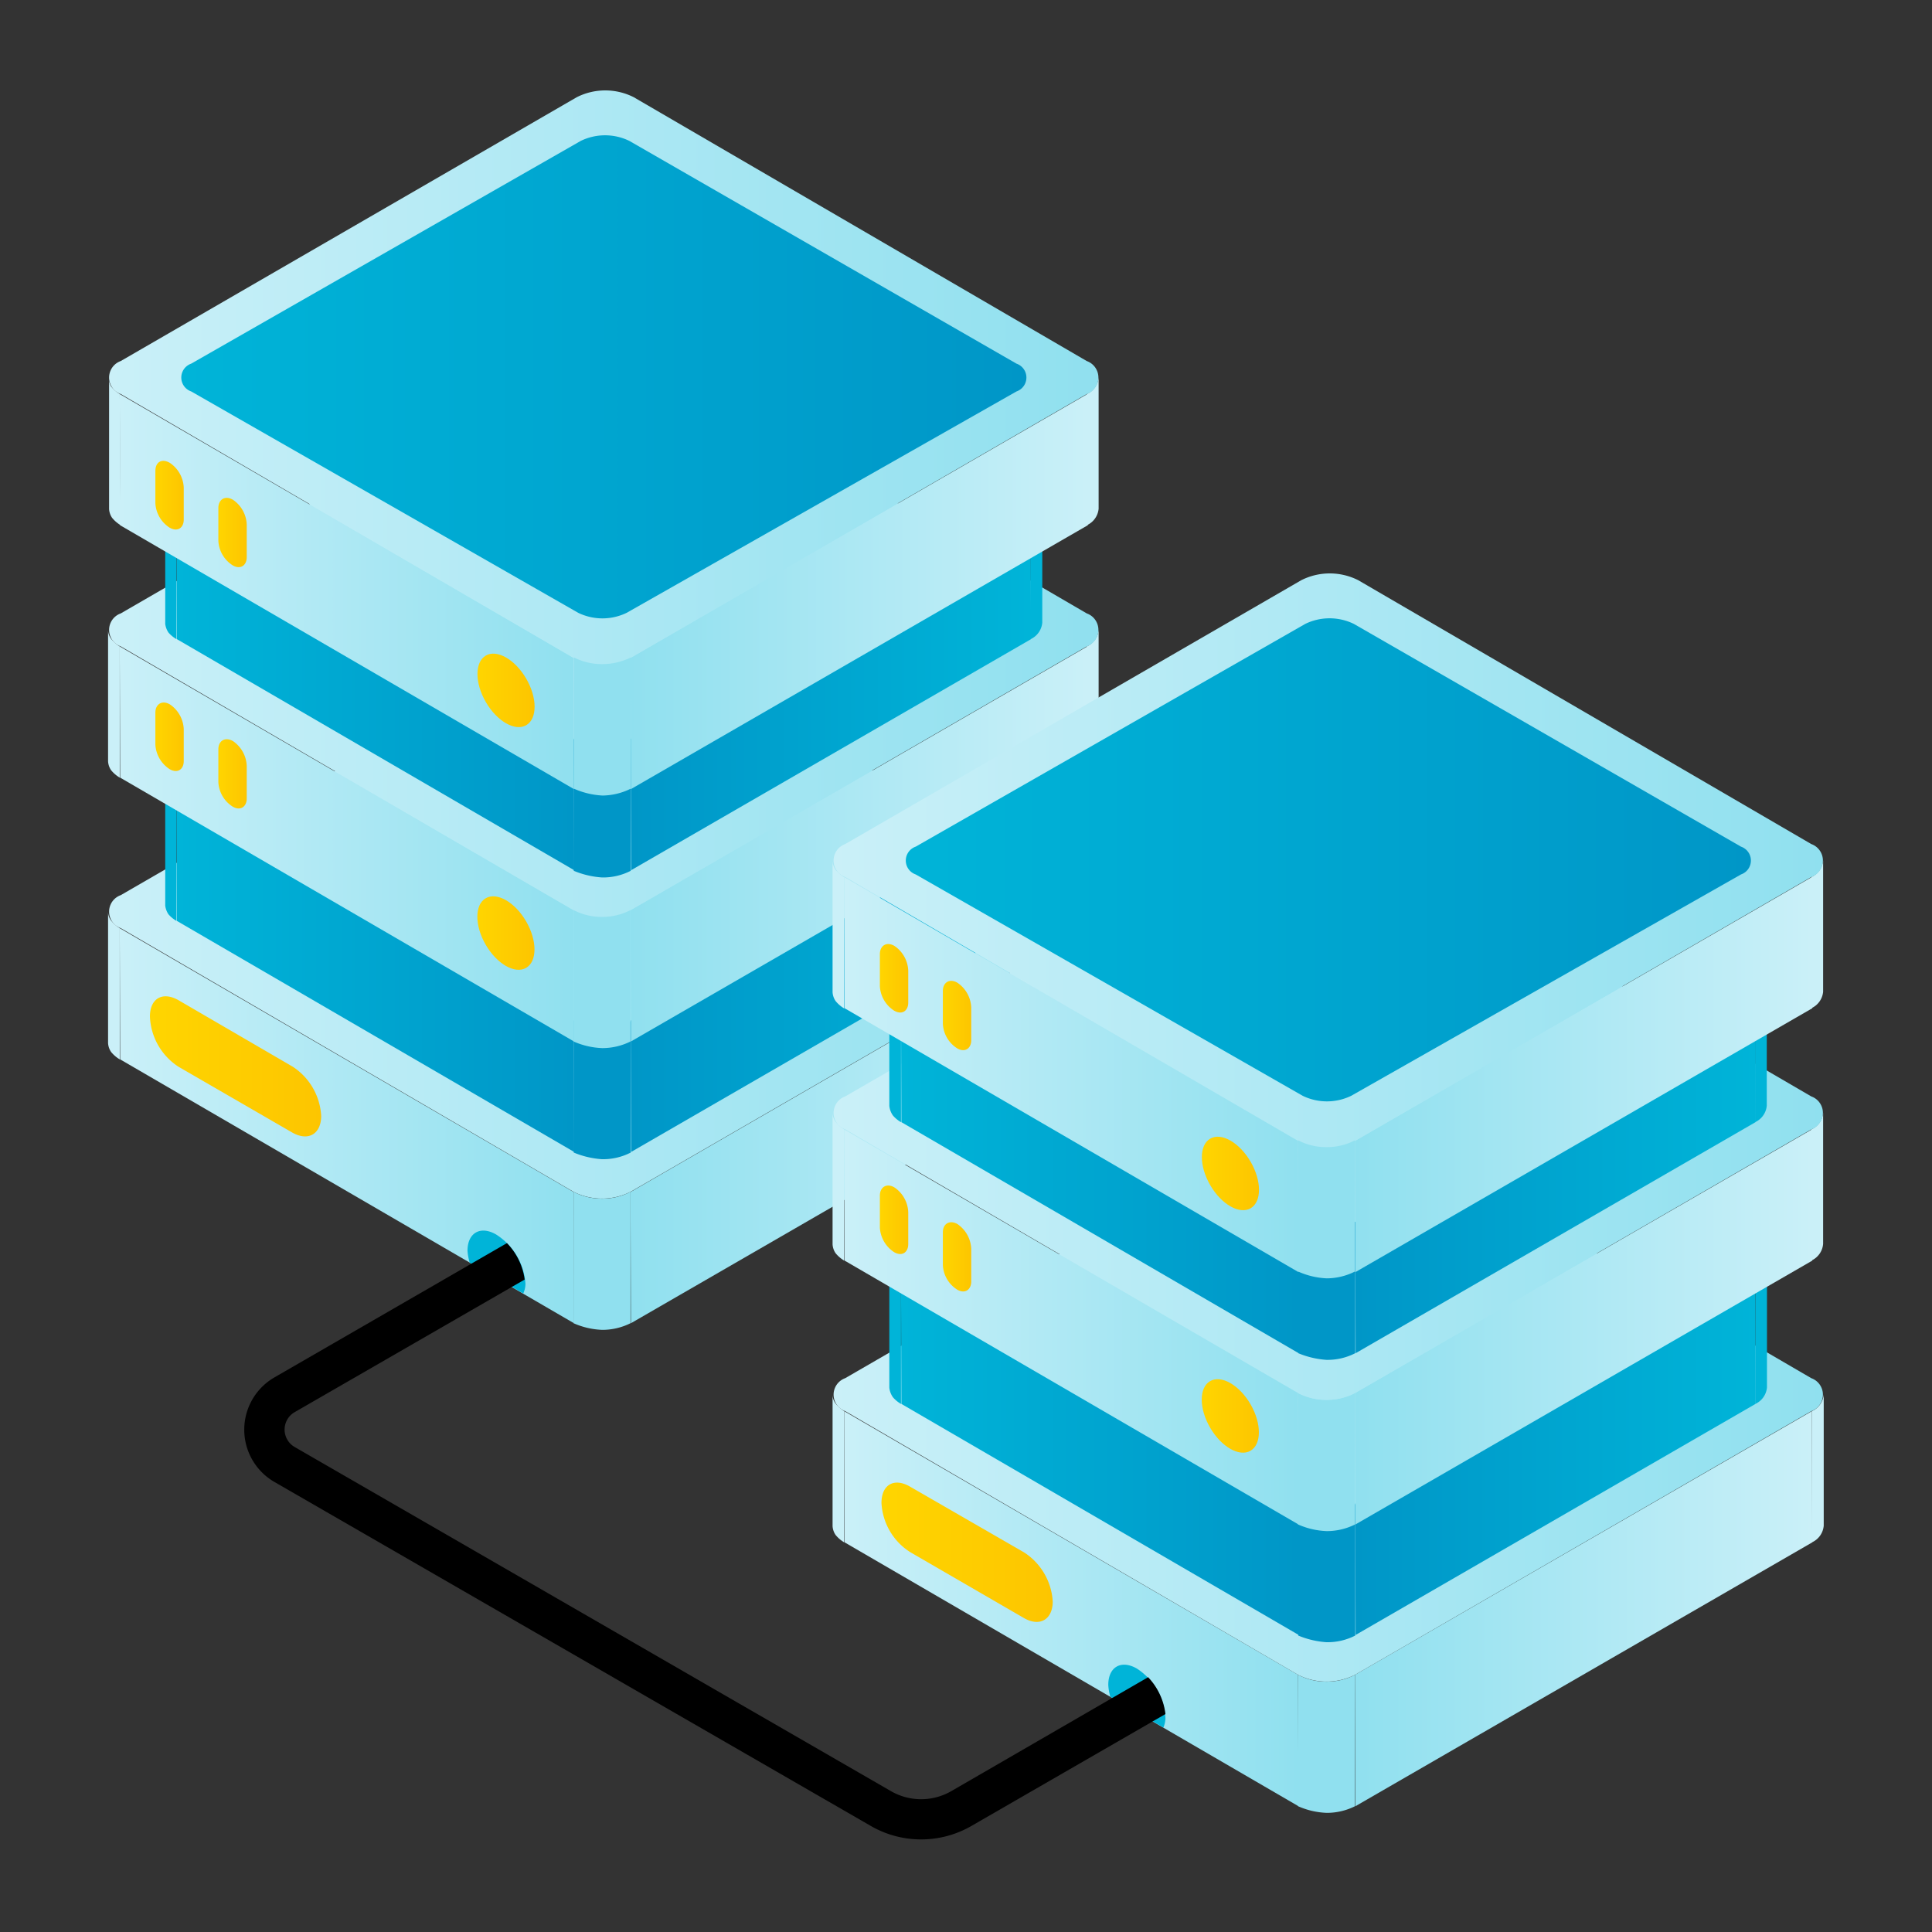 
    <svg id="Layer_1" data-name="Layer 1" xmlns="http://www.w3.org/2000/svg" xmlns:xlink="http://www.w3.org/1999/xlink" viewBox="0 0 96 96"><rect x="0" y="0" width="96" height="96" fill="#333333" stroke="none"/><defs><style>.cls-1{fill:#fdfcdc;}.cls-2{fill:url(#linear-gradient);}.cls-3{fill:url(#linear-gradient-2);}.cls-4{fill:url(#linear-gradient-3);}.cls-5{fill:#90e0ef;}.cls-6{fill:#caf0f8;}.cls-7{fill:#fed9b7;}.cls-8{fill:url(#linear-gradient-4);}.cls-9{fill:url(#linear-gradient-5);}.cls-10{fill:#0096c7;}.cls-11{fill:#00b4d8;}.cls-12{fill:url(#linear-gradient-6);}.cls-13{fill:url(#linear-gradient-7);}.cls-14{fill:url(#linear-gradient-8);}.cls-15{fill:url(#linear-gradient-9);}.cls-16{fill:url(#linear-gradient-10);}.cls-17{fill:url(#linear-gradient-11);}.cls-18{fill:url(#linear-gradient-12);}.cls-19{fill:url(#linear-gradient-13);}.cls-20{fill:url(#linear-gradient-14);}.cls-21{fill:url(#linear-gradient-15);}.cls-22{fill:url(#linear-gradient-16);}.cls-23{fill:url(#linear-gradient-17);}.cls-24{fill:url(#linear-gradient-18);}.cls-25{fill:url(#linear-gradient-19);}.cls-26{fill:url(#linear-gradient-20);}.cls-27{fill:url(#linear-gradient-21);}.cls-28{fill:url(#linear-gradient-22);}.cls-29{fill:url(#linear-gradient-23);}.cls-30{fill:url(#linear-gradient-24);}.cls-31{fill:url(#linear-gradient-25);}.cls-32{fill:url(#linear-gradient-26);}.cls-33{fill:url(#linear-gradient-27);}.cls-34{fill:url(#linear-gradient-28);}.cls-35{fill:url(#linear-gradient-29);}.cls-36{fill:url(#linear-gradient-30);}.cls-37{fill:url(#linear-gradient-31);}.cls-38{fill:url(#linear-gradient-32);}.cls-39{fill:url(#linear-gradient-33);}.cls-40{fill:url(#linear-gradient-34);}.cls-41{fill:url(#linear-gradient-35);}.cls-42{fill:url(#linear-gradient-36);}.cls-43{fill:url(#linear-gradient-37);}.cls-44{fill:url(#linear-gradient-38);}.cls-45{fill:url(#linear-gradient-39);}.cls-46{fill:url(#linear-gradient-40);}.cls-47{fill:url(#linear-gradient-41);}.cls-49{fill:url(#linear-gradient-43);}</style><linearGradient id="linear-gradient" x1="150.06" y1="55.93" x2="127.49" y2="55.93" gradientTransform="matrix(-1, 0, 0, 1, 156.01, 0)" gradientUnits="userSpaceOnUse"><stop offset="0" stop-color="#caf0f8"/><stop offset="1" stop-color="#90e0ef"/></linearGradient><linearGradient id="linear-gradient-2" x1="101.96" y1="55.93" x2="124.68" y2="55.93" xlink:href="#linear-gradient"/><linearGradient id="linear-gradient-3" x1="150.64" y1="45.3" x2="101.39" y2="45.3" xlink:href="#linear-gradient"/><linearGradient id="linear-gradient-4" x1="147.24" y1="48.24" x2="127.48" y2="48.24" gradientTransform="matrix(-1, 0, 0, 1, 156.01, 0)" gradientUnits="userSpaceOnUse"><stop offset="0" stop-color="#00b4d8"/><stop offset="1" stop-color="#0096c7"/></linearGradient><linearGradient id="linear-gradient-5" x1="104.78" y1="48.24" x2="124.67" y2="48.24" xlink:href="#linear-gradient-4"/><linearGradient id="linear-gradient-6" x1="150.06" y1="41.93" x2="127.49" y2="41.93" xlink:href="#linear-gradient"/><linearGradient id="linear-gradient-7" x1="101.96" y1="41.93" x2="124.68" y2="41.93" xlink:href="#linear-gradient"/><linearGradient id="linear-gradient-8" x1="150.64" y1="31.3" x2="101.39" y2="31.3" xlink:href="#linear-gradient"/><linearGradient id="linear-gradient-9" x1="147.24" y1="34.24" x2="127.48" y2="34.24" xlink:href="#linear-gradient-4"/><linearGradient id="linear-gradient-10" x1="104.78" y1="34.24" x2="124.67" y2="34.24" xlink:href="#linear-gradient-4"/><linearGradient id="linear-gradient-11" x1="150.06" y1="29.39" x2="127.49" y2="29.39" xlink:href="#linear-gradient"/><linearGradient id="linear-gradient-12" x1="101.96" y1="29.39" x2="124.68" y2="29.39" xlink:href="#linear-gradient"/><linearGradient id="linear-gradient-13" x1="150.64" y1="18.76" x2="101.39" y2="18.76" xlink:href="#linear-gradient"/><linearGradient fy="0%" id="linear14" x1="10.45" y1="5.97" x2="70.96" y2="82.97" gradientUnits="userSpaceOnUse"><stop offset="0%" stop-color="#f4f1de">   <animate attributeName="offset" dur="2s" values="1;.95;.80;.60;.40;.20;0.2" repeatCount="indefinite" /></stop>
      <stop offset="100%" stop-color="#3d405b"/>
     </linearGradient>
      <linearGradient id="linear16" x1="100.45" y1="90.97" x2="15.96" y2="52.97" gradientUnits="userSpaceOnUse"><stop offset="100%" stop-color="#ef233c"/>
      <stop offset="100%" stop-color="#000"/><stop offset="70%" stop-color="#fdc500"/></linearGradient><linearGradient id="linear15" x1="100.45" y1="90.97" x2="15.96" y2="52.97" gradientUnits="userSpaceOnUse"><stop offset="50%" stop-color="#ef233c"/>
      <stop offset="100%" stop-color="#000"/><stop offset="70%" stop-color="#fdc500"/></linearGradient>
      <linearGradient id="linear-gradient-14" x1="7.45" y1="52.97" x2="15.96" y2="52.97" gradientUnits="userSpaceOnUse"><stop offset="0" stop-color="#ffd500"/><stop offset="1" stop-color="#fdc500"/></linearGradient><linearGradient id="linear--14" x1="7.45" y1="52.97" x2="15.96" y2="52.97" gradientUnits="userSpaceOnUse"><stop offset="0" stop-color="#ffd500"/><stop offset="1" stop-color="#fdc500"/></linearGradient><linearGradient id="linear-gradient-15" x1="23.72" y1="46.36" x2="26.55" y2="46.36" gradientTransform="translate(26.7 -6.35) rotate(30.16)" xlink:href="#linear-gradient-14"/><linearGradient id="linear-gradient-16" x1="23.72" y1="34.3" x2="26.55" y2="34.3" gradientTransform="translate(20.64 -7.98) rotate(30.16)" xlink:href="#linear-gradient-14"/><linearGradient id="linear-gradient-17" x1="10.85" y1="38.45" x2="12.27" y2="38.45" xlink:href="#linear-gradient-14"/><linearGradient id="linear-gradient-18" x1="7.72" y1="36.63" x2="9.14" y2="36.63" xlink:href="#linear-gradient-14"/><linearGradient id="linear-gradient-19" x1="10.85" y1="26.46" x2="12.27" y2="26.46" xlink:href="#linear-gradient-14"/><linearGradient id="linear-gradient-20" x1="7.72" y1="24.63" x2="9.14" y2="24.63" xlink:href="#linear-gradient-14"/><linearGradient id="linear-gradient-21" x1="9" y1="18.76" x2="51" y2="18.76" gradientTransform="matrix(1, 0, 0, 1, 0, 0)" xlink:href="#linear-gradient-4"/><linearGradient id="linear-gradient-22" x1="114.06" y1="79.93" x2="91.49" y2="79.93" xlink:href="#linear-gradient"/><linearGradient id="linear-gradient-23" x1="65.96" y1="79.93" x2="88.68" y2="79.93" xlink:href="#linear-gradient"/><linearGradient id="linear-gradient-24" x1="114.64" y1="69.3" x2="65.39" y2="69.3" xlink:href="#linear-gradient"/><linearGradient id="linear-gradient-25" x1="111.24" y1="72.24" x2="91.48" y2="72.24" xlink:href="#linear-gradient-4"/><linearGradient id="linear-gradient-26" x1="68.78" y1="72.24" x2="88.67" y2="72.24" xlink:href="#linear-gradient-4"/><linearGradient id="linear-gradient-27" x1="65.96" y1="65.93" x2="88.68" y2="65.93" xlink:href="#linear-gradient"/><linearGradient id="linear-gradient-28" x1="114.64" y1="55.3" x2="65.39" y2="55.3" xlink:href="#linear-gradient"/><linearGradient id="linear-gradient-29" x1="111.24" y1="58.24" x2="91.48" y2="58.24" xlink:href="#linear-gradient-4"/><linearGradient id="linear-gradient-30" x1="68.78" y1="58.24" x2="88.67" y2="58.24" xlink:href="#linear-gradient-4"/><linearGradient id="linear-gradient-31" x1="65.96" y1="53.39" x2="88.68" y2="53.39" xlink:href="#linear-gradient"/><linearGradient id="linear-gradient-32" x1="114.64" y1="42.76" x2="65.39" y2="42.76" xlink:href="#linear-gradient"/><linearGradient id="linear-gradient-33" x1="111.01" y1="42.76" x2="69.01" y2="42.76" xlink:href="#linear-gradient-4"/><linearGradient id="linear-gradient-34" x1="114.06" y1="65.93" x2="91.49" y2="65.93" xlink:href="#linear-gradient"/><linearGradient id="linear-gradient-35" x1="114.06" y1="53.39" x2="91.49" y2="53.39" xlink:href="#linear-gradient"/><linearGradient id="linear-gradient-36" x1="59.72" y1="70.36" x2="62.55" y2="70.36" gradientTransform="translate(43.63 -21.19) rotate(30.16)" xlink:href="#linear-gradient-14"/><linearGradient id="linear-gradient-37" x1="59.72" y1="58.3" x2="62.55" y2="58.3" gradientTransform="translate(37.57 -22.82) rotate(30.16)" xlink:href="#linear-gradient-14"/><linearGradient id="linear-gradient-38" x1="46.85" y1="50.46" x2="48.27" y2="50.46" xlink:href="#linear-gradient-14"/><linearGradient id="linear-gradient-39" x1="43.72" y1="48.63" x2="45.14" y2="48.63" xlink:href="#linear-gradient-14"/><linearGradient id="linear-gradient-40" x1="46.85" y1="62.45" x2="48.27" y2="62.45" xlink:href="#linear-gradient-14"/><linearGradient id="linear-gradient-41" x1="43.72" y1="60.63" x2="45.14" y2="60.63" xlink:href="#linear-gradient-14"/><linearGradient id="linear-gradient-42" x1="12.14" y1="76.6" x2="57.91" y2="76.6" xlink:href="#linear-gradient-14"/><linearGradient id="linear-gradient-43" x1="43.8" y1="77.13" x2="52.31" y2="77.13" xlink:href="#linear-gradient-14"/></defs><path class="cls-1" d="M54,46.12l0,6.52a1,1,0,0,0,.59-.83l0-6.52a1,1,0,0,1-.59.83"/><polygon class="cls-2" points="5.95 46.12 5.97 52.64 28.52 65.75 28.5 59.23 5.95 46.12"/><polygon class="cls-3" points="31.33 59.23 31.35 65.75 54.05 52.64 54.03 46.12 31.33 59.23"/><path class="cls-4" d="M6,44.48a.87.87,0,0,0,0,1.64L28.5,59.22a3.14,3.14,0,0,0,2.83,0L54,46.12a.87.87,0,0,0,0-1.64L31.49,31.37a3.14,3.14,0,0,0-2.83,0Z"/><path class="cls-5" d="M29.9,59.56a3,3,0,0,0,1.43-.34l0,6.53a3.14,3.14,0,0,1-1.4.33,3.86,3.86,0,0,1-1.43-.33l0-6.53A3,3,0,0,0,29.9,59.56Z"/><path class="cls-6" d="M5.52,45.74a1.64,1.64,0,0,0,.43.38l0,6.52a1.62,1.62,0,0,1-.43-.37.86.86,0,0,1-.15-.44l0-6.53A.73.73,0,0,0,5.52,45.74Z"/><path class="cls-7" d="M51.81,44.94V38.42a1,1,0,0,1-.59.82l0,6.52A1,1,0,0,0,51.81,44.94Z"/><polygon class="cls-8" points="8.77 39.24 8.79 45.76 28.53 57.24 28.51 50.71 8.77 39.24"/><polygon class="cls-9" points="31.34 50.71 31.36 57.24 51.23 45.76 51.21 39.24 31.34 50.71"/><path class="cls-10" d="M29.22,51a6.28,6.28,0,0,0,.72.08,3.45,3.45,0,0,0,.72-.08,4.39,4.39,0,0,0,.68-.26l0,6.53a3,3,0,0,1-1.43.33,4.43,4.43,0,0,1-1.4-.33l0-6.53A3.58,3.58,0,0,0,29.22,51Z"/><path class="cls-11" d="M8.35,38.87a1.73,1.73,0,0,0,.42.37l0,6.52a1.56,1.56,0,0,1-.4-.33A1,1,0,0,1,8.21,45V38.43A.89.89,0,0,0,8.35,38.87Z"/><path class="cls-6" d="M54,32.12l0,6.52a1,1,0,0,0,.59-.83l0-6.52a1,1,0,0,1-.59.83"/><polygon class="cls-12" points="5.95 32.12 5.97 38.64 28.52 51.75 28.5 45.23 5.95 32.12"/><polygon class="cls-13" points="31.33 45.23 31.35 51.75 54.05 38.64 54.03 32.12 31.33 45.23"/><path class="cls-14" d="M6,30.48a.87.87,0,0,0,0,1.64L28.5,45.22a3.14,3.14,0,0,0,2.83,0L54,32.12a.87.87,0,0,0,0-1.64L31.49,17.37a3.14,3.14,0,0,0-2.83,0Z"/><path class="cls-5" d="M29.9,45.56a3,3,0,0,0,1.43-.34l0,6.53a3.14,3.14,0,0,1-1.4.33,3.86,3.86,0,0,1-1.43-.33l0-6.53A3,3,0,0,0,29.9,45.56Z"/><path class="cls-6" d="M5.52,31.74a1.64,1.64,0,0,0,.43.38l0,6.52a1.62,1.62,0,0,1-.43-.37.86.86,0,0,1-.15-.44l0-6.53A.73.73,0,0,0,5.52,31.74Z"/><path class="cls-11" d="M51.21,25.24l0,6.52a1,1,0,0,0,.58-.82V24.42a1,1,0,0,1-.59.82"/><polygon class="cls-15" points="8.77 25.24 8.79 31.76 28.53 43.24 28.51 36.71 8.77 25.24"/><polygon class="cls-16" points="31.34 36.71 31.36 43.24 51.23 31.76 51.21 25.24 31.34 36.71"/><path class="cls-10" d="M29.22,37a6.28,6.28,0,0,0,.72.08,3.45,3.45,0,0,0,.72-.08,4.39,4.39,0,0,0,.68-.26l0,6.53a3,3,0,0,1-1.43.33,4.43,4.43,0,0,1-1.4-.33l0-6.53A3.58,3.58,0,0,0,29.22,37Z"/><path class="cls-11" d="M8.35,24.87a1.73,1.73,0,0,0,.42.37l0,6.52a1.56,1.56,0,0,1-.4-.33A1,1,0,0,1,8.21,31V24.43A.89.89,0,0,0,8.35,24.87Z"/><path class="cls-6" d="M54,19.58l0,6.52a1,1,0,0,0,.59-.82l0-6.53a1,1,0,0,1-.59.83"/><polygon class="cls-17" points="5.95 19.58 5.97 26.1 28.52 39.21 28.5 32.69 5.95 19.58"/><polygon class="cls-18" points="31.33 32.69 31.35 39.21 54.05 26.1 54.03 19.58 31.33 32.69"/><path class="cls-19" d="M6,17.94a.87.87,0,0,0,0,1.64L28.5,32.69a3.14,3.14,0,0,0,2.83,0L54,19.58a.87.87,0,0,0,0-1.64L31.49,4.83a3.14,3.14,0,0,0-2.83,0Z"/><path class="cls-5" d="M29.91,33a3.25,3.25,0,0,0,1.43-.33v6.52a3.24,3.24,0,0,1-1.4.34,4,4,0,0,1-1.42-.34l0-6.52A3.11,3.11,0,0,0,29.91,33Z"/><path class="cls-6" d="M5.52,19.2a1.64,1.64,0,0,0,.43.38L6,26.1a1.62,1.62,0,0,1-.43-.37.86.86,0,0,1-.15-.44l0-6.53A.73.73,0,0,0,5.52,19.2Z"/><path class="cls-20" d="M8.87,49.7c-.79-.45-1.42-.09-1.42.81A3.12,3.12,0,0,0,8.86,53l5.67,3.28c.78.44,1.42.08,1.43-.82A3.12,3.12,0,0,0,14.54,53Z"/><ellipse class="cls-21" cx="25.14" cy="46.36" rx="1.16" ry="2" transform="translate(-19.89 18.91) rotate(-30.16)"/><ellipse class="cls-22" cx="25.14" cy="34.31" rx="1.16" ry="2" transform="translate(-13.83 17.27) rotate(-30.16)"/><path class="cls-23" d="M11.57,36.82c-.4-.22-.72,0-.72.41v1.63a1.53,1.53,0,0,0,.71,1.22c.39.23.7,0,.7-.4V38.05A1.57,1.57,0,0,0,11.57,36.82Z"/><path class="cls-24" d="M8.44,35c-.4-.23-.72,0-.72.41V37a1.56,1.56,0,0,0,.71,1.22c.4.23.7,0,.7-.4V36.23A1.56,1.56,0,0,0,8.44,35Z"/><path class="cls-25" d="M11.57,24.83c-.4-.23-.72,0-.72.41v1.63a1.53,1.53,0,0,0,.71,1.22c.39.23.7,0,.7-.4V26.06A1.56,1.56,0,0,0,11.57,24.83Z"/><path class="cls-26" d="M8.44,23c-.4-.23-.72-.05-.72.41V25a1.54,1.54,0,0,0,.71,1.22c.4.23.7,0,.7-.4V24.23A1.56,1.56,0,0,0,8.44,23Z"/><path class="cls-6" d="M41.52,69.74a1.64,1.64,0,0,0,.43.38l0,6.52a1.62,1.62,0,0,1-.43-.37.86.86,0,0,1-.15-.44l0-6.53A.73.73,0,0,0,41.52,69.74Z"/><path class="cls-6" d="M41.52,55.74a1.64,1.64,0,0,0,.43.38l0,6.52a1.62,1.62,0,0,1-.43-.37.86.86,0,0,1-.15-.44l0-6.53A.73.73,0,0,0,41.52,55.74Z"/><path class="cls-6" d="M41.52,43.22a1.82,1.82,0,0,0,.43.37l0,6.52a1.62,1.62,0,0,1-.43-.37.86.86,0,0,1-.15-.44l0-6.52A.78.78,0,0,0,41.52,43.22Z"/><path class="cls-11" d="M24.65,61.34c-.78-.45-1.42-.08-1.42.81a2.64,2.64,0,0,0,.11.59L26,64.27a1.16,1.16,0,0,0,.11-.47A3.15,3.15,0,0,0,24.65,61.34Z"/><path class="cls-27" d="M9.5,18.07a.73.73,0,0,0,0,1.38l19.23,11a2.76,2.76,0,0,0,2.41,0l19.37-11a.73.73,0,0,0,0-1.38L31.27,7a2.76,2.76,0,0,0-2.41,0Z"/><path class="cls-5" d="M65.9,83.56a3,3,0,0,0,1.43-.34l0,6.53a3.14,3.14,0,0,1-1.4.33,3.86,3.86,0,0,1-1.43-.33l0-6.53A3,3,0,0,0,65.9,83.56Z"/><path class="cls-6" d="M90.62,69.29l0,6.52a1,1,0,0,1-.59.83l0-6.52A1,1,0,0,0,90.62,69.29Z"/><polygon class="cls-28" points="41.95 70.12 41.97 76.64 64.52 89.75 64.5 83.22 41.95 70.12"/><polygon class="cls-29" points="67.33 83.22 67.35 89.75 90.05 76.64 90.03 70.12 67.33 83.22"/><path class="cls-30" d="M42,68.48a.87.87,0,0,0,0,1.64L64.5,83.22a3.14,3.14,0,0,0,2.83,0L90,70.12a.87.87,0,0,0,0-1.64L67.49,55.37a3.14,3.14,0,0,0-2.83,0Z"/><path class="cls-11" d="M87.8,62.42v6.52a1,1,0,0,1-.58.82l0-6.52A1,1,0,0,0,87.8,62.42Z"/><polygon class="cls-31" points="44.77 63.24 44.79 69.76 64.53 81.24 64.51 74.71 44.77 63.24"/><polygon class="cls-32" points="67.34 74.71 67.36 81.24 87.23 69.76 87.21 63.24 67.34 74.71"/><path class="cls-10" d="M65.22,75a6.28,6.28,0,0,0,.72.08,3.45,3.45,0,0,0,.72-.08,4.39,4.39,0,0,0,.68-.26l0,6.53a3,3,0,0,1-1.43.33,4.43,4.43,0,0,1-1.4-.33l0-6.53A3.58,3.58,0,0,0,65.22,75Z"/><path class="cls-6" d="M90,56.12l0,6.52a1,1,0,0,0,.59-.83l0-6.52a1,1,0,0,1-.59.83"/><polygon class="cls-33" points="67.33 69.22 67.35 75.75 90.05 62.64 90.03 56.12 67.33 69.22"/><path class="cls-5" d="M65.9,69.56a3,3,0,0,0,1.43-.34l0,6.53a3.14,3.14,0,0,1-1.4.33,3.86,3.86,0,0,1-1.43-.33l0-6.53A3,3,0,0,0,65.9,69.56Z"/><path class="cls-34" d="M42,54.48a.87.87,0,0,0,0,1.64L64.5,69.22a3.14,3.14,0,0,0,2.83,0L90,56.12a.87.87,0,0,0,0-1.64L67.49,41.37a3.14,3.14,0,0,0-2.83,0Z"/><path class="cls-11" d="M87.21,49.24l0,6.52a1,1,0,0,0,.58-.82V48.42a1,1,0,0,1-.59.82"/><polygon class="cls-35" points="44.77 49.24 44.79 55.76 64.53 67.24 64.51 60.71 44.77 49.24"/><polygon class="cls-36" points="67.34 60.71 67.36 67.24 87.23 55.76 87.21 49.24 67.34 60.71"/><path class="cls-6" d="M90,43.58l0,6.52a1,1,0,0,0,.59-.82l0-6.53a1,1,0,0,1-.59.83"/><polygon class="cls-37" points="67.33 56.69 67.35 63.21 90.05 50.1 90.03 43.58 67.33 56.69"/><path class="cls-38" d="M42,41.94a.87.87,0,0,0,0,1.64L64.5,56.69a3.14,3.14,0,0,0,2.83,0L90,43.58a.87.87,0,0,0,0-1.64L67.49,28.83a3.14,3.14,0,0,0-2.83,0Z"/><path class="cls-39" d="M45.5,42.07a.73.73,0,0,0,0,1.38l19.23,11a2.76,2.76,0,0,0,2.41,0l19.37-11a.73.73,0,0,0,0-1.38L67.27,31a2.76,2.76,0,0,0-2.41,0Z"/><path class="cls-10" d="M65.94,61.05a2.54,2.54,0,0,0,1.4-.34l0,6.53a3,3,0,0,1-1.43.33,4.43,4.43,0,0,1-1.4-.33l0-6.53A3,3,0,0,0,65.94,61.05Z"/><path class="cls-5" d="M65.9,57a3,3,0,0,0,1.43-.34l0,6.52a3.14,3.14,0,0,1-1.4.34,3.85,3.85,0,0,1-1.43-.34l0-6.52A3,3,0,0,0,65.9,57Z"/><path class="cls-11" d="M44.35,48.87a1.73,1.73,0,0,0,.42.37l0,6.52a1.56,1.56,0,0,1-.4-.33,1,1,0,0,1-.18-.48V48.43A.89.89,0,0,0,44.35,48.87Z"/><path class="cls-11" d="M44.35,62.87a1.73,1.73,0,0,0,.42.37l0,6.52a1.56,1.56,0,0,1-.4-.33,1,1,0,0,1-.18-.48V62.43A.89.89,0,0,0,44.35,62.87Z"/><polygon class="cls-40" points="41.95 56.12 41.97 62.64 64.52 75.75 64.5 69.22 41.95 56.12"/><polygon class="cls-41" points="41.95 43.58 41.97 50.1 64.52 63.21 64.5 56.69 41.95 43.58"/><ellipse class="cls-42" cx="61.14" cy="70.36" rx="1.16" ry="2" transform="translate(-27.08 40.24) rotate(-30.16)"/><ellipse class="cls-43" cx="61.14" cy="58.31" rx="1.16" ry="2" transform="translate(-21.02 38.61) rotate(-30.16)"/><path class="cls-44" d="M47.57,48.83c-.4-.23-.72,0-.72.41v1.63a1.53,1.53,0,0,0,.71,1.22c.39.23.7,0,.7-.4V50.06A1.56,1.56,0,0,0,47.57,48.83Z"/><path class="cls-45" d="M44.44,47c-.4-.23-.72,0-.72.41V49a1.54,1.54,0,0,0,.71,1.22c.4.23.7,0,.7-.4V48.23A1.56,1.56,0,0,0,44.44,47Z"/><path class="cls-46" d="M47.57,60.82c-.4-.22-.72,0-.72.41v1.63a1.53,1.53,0,0,0,.71,1.22c.39.23.7,0,.7-.4V62.05A1.57,1.57,0,0,0,47.57,60.82Z"/><path class="cls-47" d="M44.44,59c-.4-.23-.72,0-.72.41V61a1.56,1.56,0,0,0,.71,1.22c.4.23.7,0,.7-.4V60.23A1.56,1.56,0,0,0,44.44,59Z"/><path class="cls-11" d="M56.49,82.91c-.78-.45-1.42-.08-1.42.81a2.6,2.6,0,0,0,.1.59l2.64,1.53a1.3,1.3,0,0,0,.1-.47A3.12,3.12,0,0,0,56.49,82.91Z"/><path class="cls-48" d="M13.64,68.44l11.55-6.67a3.22,3.22,0,0,1,.88,1.81L14.64,70.17a1,1,0,0,0,0,1.73L44.27,89a3,3,0,0,0,3,0l9.78-5.66a3.21,3.21,0,0,1,.86,1.83l-9.64,5.56a5,5,0,0,1-5,0L13.64,73.64a3,3,0,0,1,0-5.2Z"/><path class="cls-49" d="M45.22,73.87c-.79-.46-1.42-.1-1.42.81a3.08,3.08,0,0,0,1.42,2.44l5.66,3.28c.78.45,1.42.08,1.43-.81a3.12,3.12,0,0,0-1.42-2.45Z"/></svg>